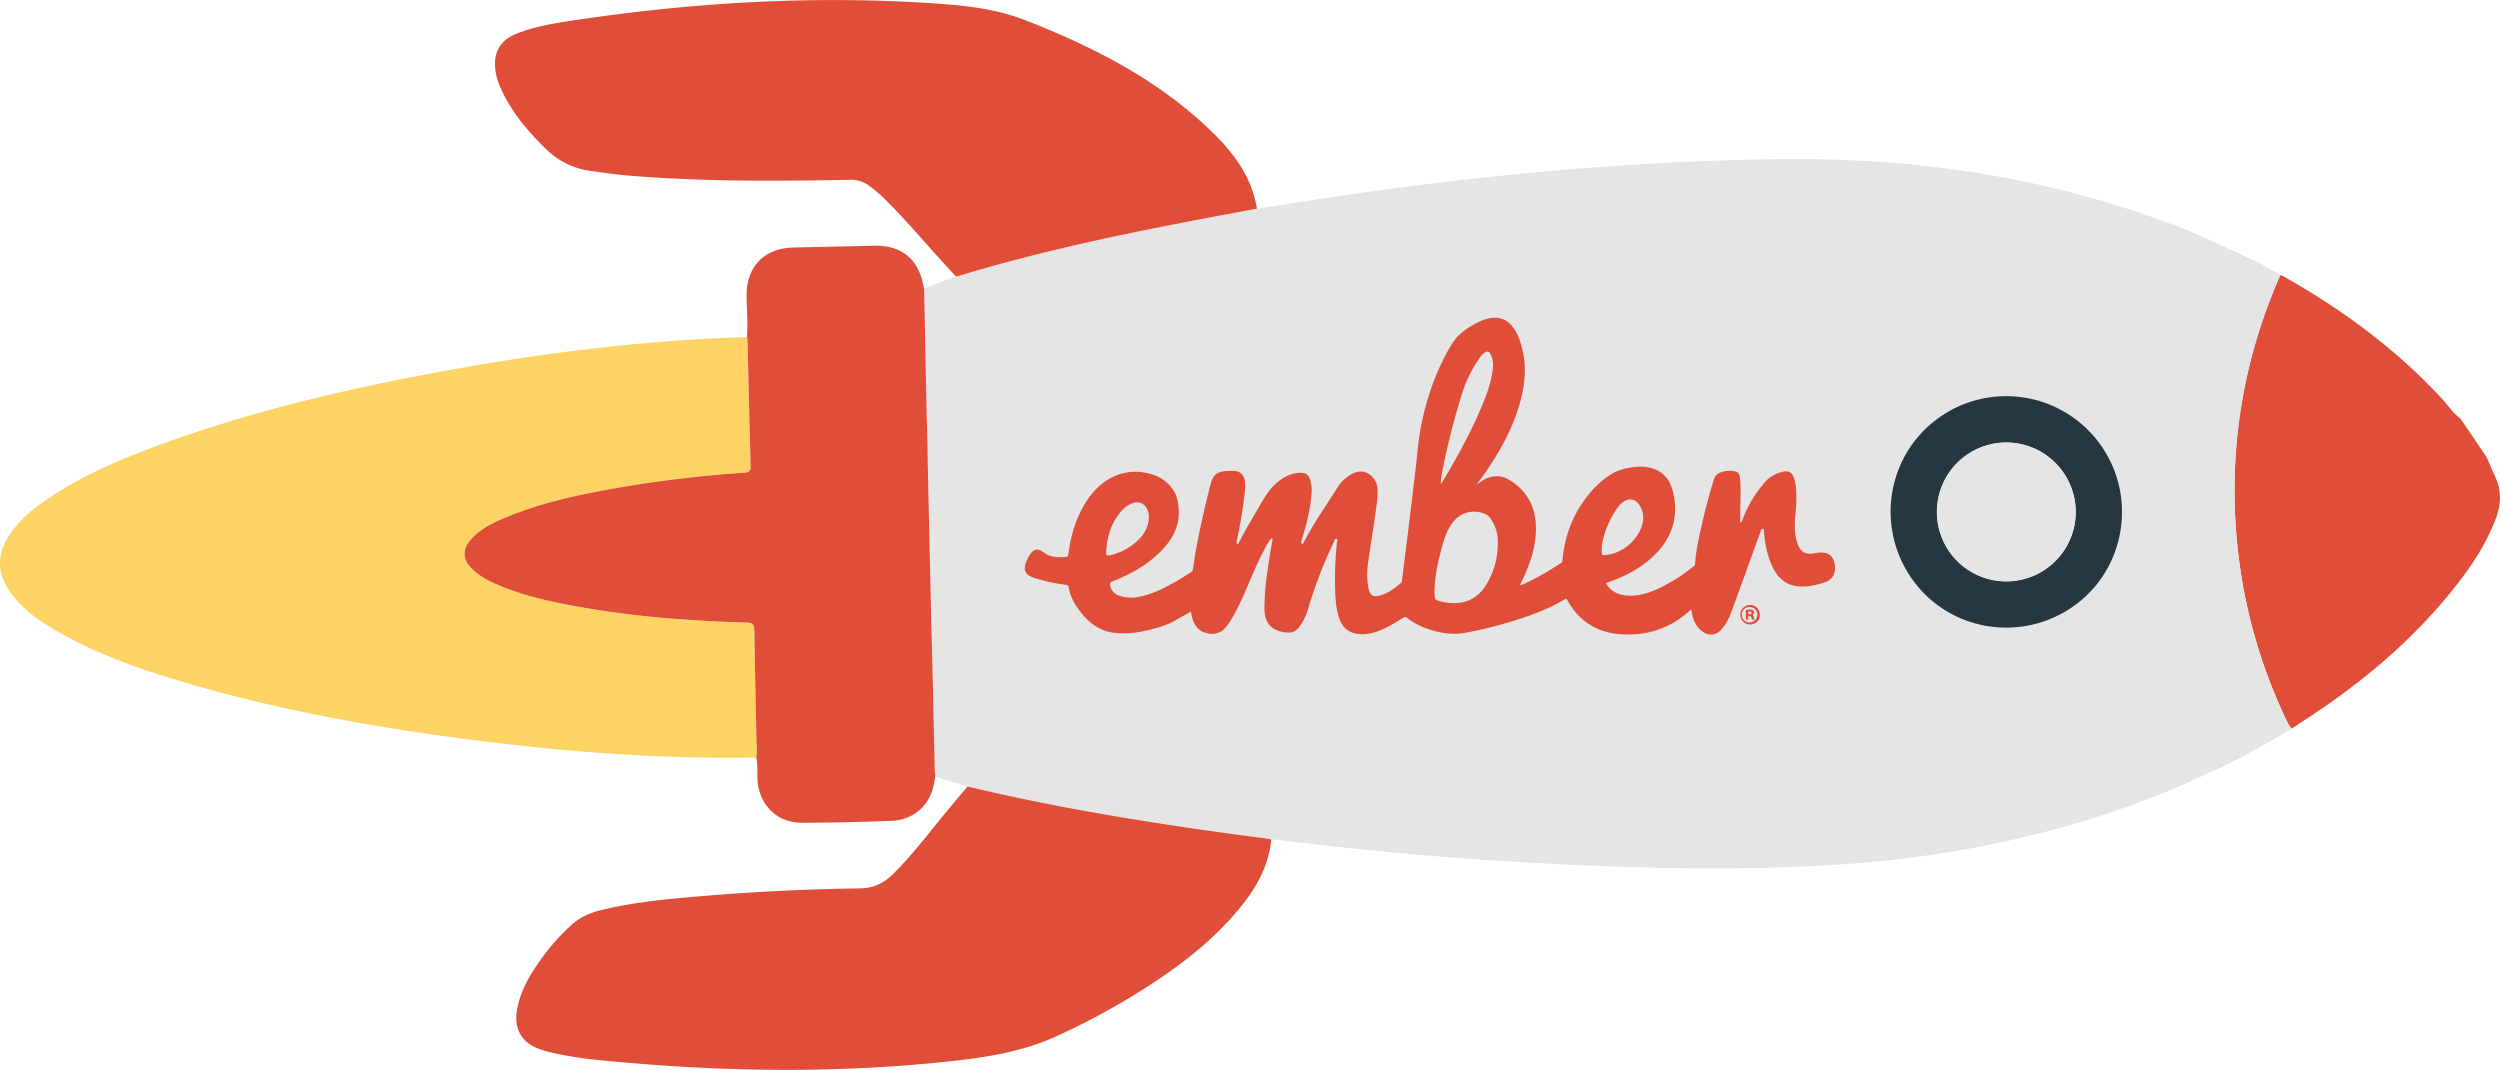 <svg xmlns="http://www.w3.org/2000/svg" viewBox="0 0 1764.85 755.27"><title>ember-rocket</title><g id="4da8e113-2a54-43ac-8cf5-485d9ccebb4b" data-name="Spaceship"><path d="M1755.35,322.63c2.12,4.83,4.2,9.68,6.36,14.49,4.18,9.31,4,18.63.51,28.12-7.43,20.08-19.44,37.36-32.84,53.75-29.43,36-64.91,65.11-103.82,90.24-2.65,1.71-5.28,3.47-7.93,5.2a32.94,32.94,0,0,1-2.45-3.73,372.44,372.44,0,0,1-35.8-126.15q-9.81-99.13,30.36-190.33a2.91,2.91,0,0,1,1,.15c41.88,23.49,80.22,51.56,113,86.92,4.35,4.69,7.78,10.25,13.07,14.06Z" fill="#e04e39"/><path d="M1544.28,162.42c14.08,6.41,28.25,12.64,42.21,19.29,7.94,3.78,16,7.45,23.24,12.52q-40.11,91.19-30.36,190.33a372.44,372.44,0,0,0,35.8,126.15,32.94,32.94,0,0,0,2.45,3.73c-16.07,9.54-32.24,18.92-49.11,27-9.85,4.72-19.87,9.07-29.82,13.58-78.47,33.35-160.68,50.46-245.48,55.63-71.07,4.33-142.14,2.26-213.17-1.65-59.24-3.26-118.29-8.72-177.17-16-1.81-.22-3.63-.27-5.45-.39-1.63-.31-3.24-.7-4.88-.9q-43.65-5.43-87.06-12.5c-41.12-6.62-82-14.39-122.54-24-7.45-2.78-15.48-3.83-22.58-7.63a22.1,22.1,0,0,1-.45-2.91c-.8-34.75-1.49-69.5-2.45-104.24-.11-3.85-2.58-110.57-2.58-114.58,0-12.3-.53-24.6-.79-36.9q-.89-42.65-1.72-85.3l22.42-8.58a8.07,8.07,0,0,0,1.48-.17c52.1-15.83,105.21-27.4,158.61-37.75,17.45-3.38,34.95-6.58,52.42-9.87,22.67-3.45,45.32-7.05,68-10.31,99.93-14.32,200.31-23.37,301.28-24.6,90.87-1.11,179.76,11.19,265.67,41.92C1529.66,156.94,1537,159.71,1544.28,162.42Z" fill="#e5e5e5"/><path d="M533.83,534.73c-72.14,1.29-143.8-4.67-215.2-14.36-60.66-8.23-120.78-19.31-179.72-36.12-34.32-9.79-68.16-21-99.26-39-12.58-7.28-24.4-15.6-32.87-27.84-8.84-12.79-9-25.73-.75-38.78,8-12.71,19.77-21.47,32.15-29.45,22.09-14.25,46.09-24.58,70.62-33.72,66.33-24.71,134.94-40.78,204.4-53.49,70.8-13,142.08-21.92,214.11-24a7.24,7.24,0,0,1,.34,1.45c.74,30,1.44,59.93,2.25,89.89.09,3.3-1.21,4.18-4.35,4.4a870.42,870.42,0,0,0-89.75,10.72c-27.08,4.76-54,10.41-79.46,21.15-9.2,3.87-18.28,8.23-24.73,16.29-5.34,6.67-4.72,13.21,1.1,19.23,4.74,4.9,10.53,8.13,16.62,10.86,19.61,8.81,40.47,13.1,61.49,16.8,38.47,6.77,77.3,9.61,116.28,10.74,4.13.12,5.37,1.27,5.43,5.39.36,26,1,51.94,1.47,77.92C534.08,526.77,534.86,530.77,533.83,534.73Z" fill="#fdd363"/><path d="M533.83,534.73c1-4,.25-8,.18-11.93-.47-26-1.11-51.94-1.47-77.92-.06-4.12-1.29-5.27-5.43-5.39-39-1.12-77.81-4-116.28-10.74-21-3.7-41.88-8-61.49-16.8-6.09-2.73-11.88-6-16.62-10.86-5.82-6-6.44-12.56-1.1-19.23,6.45-8.06,15.53-12.42,24.73-16.29,25.49-10.73,52.37-16.39,79.46-21.15a870.42,870.42,0,0,1,89.75-10.72c3.14-.22,4.44-1.09,4.35-4.4-.81-30-1.5-59.93-2.25-89.89a7.24,7.24,0,0,0-.34-1.45c.66-9.64-.12-19.26-.26-28.89-.29-20.67,12.31-33.86,33-34.34,19.13-.44,38.26-.82,57.38-1.24,19-.42,31,9.44,34.4,28.26a19.4,19.4,0,0,0,.55,1.91q.85,42.65,1.71,85.3c.26,12.3.78,24.6.79,36.9,0,0,2.47,110.72,2.58,114.58,1,34.74,1.65,69.49,2.45,104.24a22.1,22.1,0,0,0,.45,2.91c-.54,2.75-1,5.52-1.63,8.24-3.24,13.52-14.65,23.1-29.22,23.63-21.1.77-42.21,1.31-63.32,1.37-17.84.05-30.57-12.8-31.48-30.74C534.48,545,535.12,539.79,533.83,534.73Z" fill="#e04e39"/><path d="M683,555.22c40.53,9.65,81.42,17.41,122.54,24q43.42,7,87.06,12.5c1.64.2,3.25.6,4.88.9-2.28,22.57-14.37,40.15-29.05,56.24C851.22,667.7,831.11,683,809.72,696.7a498.74,498.74,0,0,1-65.36,35.44c-23.38,10.48-48.49,14.35-73.68,17.07-83.32,9-166.64,7.38-249.9-1.08a255,255,0,0,1-30.1-4.78A87.55,87.55,0,0,1,382,741c-13.7-4.6-19.51-14.36-16.91-28.65,2.38-13.11,9.07-24.25,16.62-34.91a152,152,0,0,1,21.84-24.6c6.1-5.55,13.39-8.57,21.27-10.47,23.08-5.57,46.64-7.74,70.2-9.73q56-4.74,112.28-5.51c9.77-.13,16.91-3.94,23.36-10.32,14.6-14.44,26.69-31,39.86-46.68C674.68,565.2,678.81,560.2,683,555.22Z" fill="#e04e39"/><path d="M887.33,147.3c-17.47,3.28-35,6.48-52.42,9.87-53.4,10.35-106.51,21.92-158.61,37.75a8.07,8.07,0,0,1-1.48.17c-17.42-18.33-33.35-38-51.43-55.76a102.77,102.77,0,0,0-9.52-8,21.34,21.34,0,0,0-13.94-4.4c-52.47,1-104.94,1.35-157.3-3.08-8.46-.72-16.87-2-25.29-3.13a55.25,55.25,0,0,1-32.14-15.75c-13.58-13.25-25.58-27.57-32.83-45.36a41.37,41.37,0,0,1-2.71-10.61c-1.48-12.07,3.63-20.75,15-25.25,11.69-4.63,24-6.88,36.34-8.77,83.55-12.81,167.51-18.12,252-13,24,1.45,48.13,3.45,70.66,12.24,49.15,19.17,95.75,43,133.75,80.68C872.11,109.5,883.92,126.07,887.33,147.3Z" fill="#e04e39"/><path d="M1462.17,429.06c-37.66,25.26-88.55,15.4-113.54-22-25.22-37.74-15.36-88.47,22.06-113.51a81.73,81.73,0,0,1,113.46,22.35C1509.21,353.24,1499.32,404.15,1462.17,429.06ZM1456.94,334a49,49,0,1,0-13.28,68A48.91,48.91,0,0,0,1456.94,334Z" fill="#263740"/><path d="M1456.94,334a49,49,0,1,1-67.83-13.25A48.9,48.9,0,0,1,1456.94,334Z" fill="#e5e5e5"/></g><g id="2974dc97-2567-43e8-bde2-c45488988480" data-name="logo"><path d="M1295.28,398.71c-1-6.49-4.74-10.19-15-8.06-6,1.24-9.53-1.43-11.51-7.25a39.83,39.83,0,0,1-1.7-11.89c-.16-6,1-11.92,1.05-17.9.06-5.43.1-10.87-1.64-16.1-1.32-4-3.63-5.36-7.71-4.55a23.81,23.81,0,0,0-14.05,8.81,87.73,87.73,0,0,0-14.91,25.87c-.27.75-.64,1.28-1.25,1.24,0-3.81-.08-7.59,0-11.37.17-7,.46-14.08-.37-21.1a4.26,4.26,0,0,0-3.42-3.68,18.21,18.21,0,0,0-10.33.88,7.15,7.15,0,0,0-4.52,4.79c-3.49,11.08-6.35,22.33-8.91,33.66-2,8.66-3.85,17.35-4.42,26.24a1.93,1.93,0,0,1-1,1.45,121,121,0,0,1-24.71,15.68c-7.38,3.41-15,5.85-23.29,4.91-5.21-.59-9.67-2.66-12.82-7-1.23-1.71-1.2-1.7.71-2.37,13-4.52,24.88-10.91,34.37-21.08,11.65-12.48,15.25-27.12,10.94-43.6-2-7.73-6.65-13.34-14.55-15.74a30.46,30.46,0,0,0-13-.8c-5.47.72-10.84,2-15.55,4.87a62.92,62.92,0,0,0-13.69,11.53c-12.63,14.05-19.28,30.67-21,49.36-.07.73-.07,1.35-.83,1.84-8.51,5.47-17.1,10.8-26.41,14.84a5,5,0,0,1-2.68.8l-.1.22-.13-.08.21-.15a24.14,24.14,0,0,1,1.92-4c5.84-12.4,10-25.21,9.19-39.15-.78-13.46-7-23.8-18.4-30.9-5.55-3.44-11.35-3.6-17.25-.75a47.58,47.58,0,0,0-4.84,3,.65.65,0,0,1-.23.22c-.18.12-.33.44-.6.17h0l.28-.39.28-.39c2.32-3.28,4.71-6.53,6.95-9.86,9.9-14.72,18.22-30.23,22.89-47.47,3.28-12.13,4.44-24.39,1.46-36.78-1.43-6-3.34-11.73-7.35-16.54a15.26,15.26,0,0,0-13.75-5.8c-4.29.37-8.09,2.09-11.8,4-6.75,3.57-12.84,7.92-16.93,14.6a162.24,162.24,0,0,0-13.42,28,190.21,190.21,0,0,0-10.74,47.2c-1.63,15.76-3.61,31.49-5.5,47.22-1.77,14.7-3.64,29.39-5.47,44.08a2.81,2.81,0,0,1-.68,2c-4.4,3.86-9.09,7.3-14.82,8.9-4.94,1.38-7,0-8.23-5,0-.16,0-.33-.08-.5a52.92,52.92,0,0,1-.14-17.53c1.54-11.23,3.48-22.41,5-33.64.85-6.16,2-12.32,1.6-18.6a13.14,13.14,0,0,0-6.22-10.57c-4.64-2.74-8.64-1.66-12.47.49a27.54,27.54,0,0,0-9.81,9.55c-8,12.87-16.81,25.23-23.78,38.73-.17.34-.29.74-.72.88-1.07-1.1-1.06-1.1-.65-2.42,3.28-10.52,6.16-21.12,7-32.16a26.35,26.35,0,0,0-1-11.26c-1.44-4-4-5-9-4.41a22.91,22.91,0,0,0-7.33,2.17c-6.73,3.34-11.68,8.63-15.58,15-3.6,5.85-7,11.83-10.44,17.77-3,5.11-5.89,10.24-8.44,15.58a1.89,1.89,0,0,1-.91-2.34c2.07-9.9,3.92-19.83,5.14-29.87.52-4.26,1.22-8.53.54-12.86-.7-4.49-3.68-7-8.2-6.95-1.51,0-3,0-4.53.07-6.51.44-9.54,2.59-11.11,8.42-2.42,9-4.58,18.08-6.54,27.19C846,378.94,843.7,389.87,842.3,401a4.11,4.11,0,0,1-2.19,3.39c-3,1.8-5.92,3.82-9,5.57-8.34,4.81-16.87,9.21-26.41,11.2a26.25,26.25,0,0,1-14.54-.62,9.2,9.2,0,0,1-6.45-7.47c-.22-1.32.11-2,1.52-2.58,13.16-5.21,25.38-12,35.25-22.35,9.31-9.78,14.21-21.39,10.4-36.3a18.46,18.46,0,0,0-2.6-5.85,26.84,26.84,0,0,0-13.65-10.68c-9.81-3.3-19.57-3.12-29,1.4s-16,12.14-21.07,21.16c-5.77,10.34-8.84,21.54-10.37,33.21-.14,1-.17,2-1.59,2.06a32.42,32.42,0,0,1-10.34-.45,17.27,17.27,0,0,1-6-3.16c-3.42-2.52-6.36-2-8.74,1.4a26.45,26.45,0,0,0-2.85,5.11c-2.61,6.36-1.06,9.77,5.43,11.94a125.89,125.89,0,0,0,22.39,4.86,1.85,1.85,0,0,1,1.88,1.74,37.66,37.66,0,0,0,5.09,12.78c7,10.6,15.54,18.27,27.83,19.44a65.26,65.26,0,0,0,20-1.26c7.76-1.66,15.45-3.56,22.42-7.59,3.62-2.09,7.28-4.1,11-6.19h0a40.6,40.6,0,0,0,1.39,6c1.86,5.12,5.16,8.42,10.72,9.45s9.85-.83,13.19-5.24c.47-.62.94-1.25,1.39-1.89,3.75-5.39,6.52-11.32,9.29-17.24,5.08-10.87,9.18-22.19,14.81-32.82,1.59-3,3.07-6.09,5-8.93.37-.56.8-1.27,1.57-.95s.22,1,.13,1.5q-2,11-3.51,22a182.76,182.76,0,0,0-2.09,25.88c.09,9.61,4.14,14.86,12.78,16.59,6.61,1.32,9.62.06,13.3-5.63a39.44,39.44,0,0,0,4.74-10.5,307.75,307.75,0,0,1,18.42-47.75c.35-.73.38-2.09,1.59-1.75s.46,1.55.39,2.29a254.7,254.7,0,0,0-1.24,34.82c.27,6.54.77,13.06,3,19.31,2,5.8,6,9.46,12.14,10.49a27.09,27.09,0,0,0,11.3-.65c8.08-2.09,15-6.61,22-10.85.72-.43,1.1-.59,1.85,0a47.39,47.39,0,0,0,11.12,6.59c10,4,20.25,6.19,30.74,4.19a305.55,305.55,0,0,0,38.42-9.87c10.56-3.48,20.93-7.46,30.54-13.17,2.09-1.24,2-1.24,3.21.81,8.09,14.19,20.33,21.94,36.57,23.23,18.31,1.45,34.57-3.61,48.5-15.76a7.53,7.53,0,0,1,2.08-1.74c.12.89.19,1.67.32,2.43,1,5.91,3.43,10.94,8.88,14.14a9.05,9.05,0,0,0,10.89-1.32c4.29-4.24,6.75-9.58,8.76-15.12q10.11-27.76,20.11-55.57c.24-.67.32-1.4,1.38-1.31s.71,1,.76,1.52c.7,8.06,2.12,15.95,5.33,23.42,5.29,12.34,13.39,17,26.72,15.41a63.62,63.62,0,0,0,11.52-2.87h0C1295,408.7,1295.9,402.54,1295.28,398.71ZM781,387.75c.88-9.95,3.75-19.16,10.51-26.81A19.78,19.78,0,0,1,800,355a7.81,7.81,0,0,1,9.2,3.3,12.8,12.8,0,0,1,1.81,7.14c-.25,6.46-3.18,11.7-7.76,16a41.3,41.3,0,0,1-17.57,10C780.87,392.78,780.61,392.57,781,387.75Zm261.89-46.07h-.22l.16-.18Zm-24.38-10.61a527.2,527.2,0,0,1,13.39-52.57,93.07,93.07,0,0,1,12.89-26.22,13.68,13.68,0,0,1,3.11-3.26c1.86-1.34,3.34-1,4.38,1,1.81,3.58,1.95,7.43,1.45,11.3-1.28,9.91-4.91,19.11-8.82,28.2-7.83,18.2-17.45,35.46-27.77,52.41h0A52.85,52.85,0,0,1,1018.55,331.07ZM1048,414.53c-6.19,9-15.17,12.2-25.86,11a38.65,38.65,0,0,1-7.7-1.75,2.13,2.13,0,0,1-1.45-1.7,38.48,38.48,0,0,1-.29-5.35c.18-9.5,2.12-18.72,4.54-27.86,1.42-5.34,2.81-10.7,5.48-15.6,2.89-5.31,6.66-9.66,12.75-11.38a19.52,19.52,0,0,1,13.71,1.33,8.93,8.93,0,0,1,3.38,3.41,27.34,27.34,0,0,1,4.8,15.45C1057.51,393.83,1054.63,404.82,1048,414.53Zm82.78-24.4a33.05,33.05,0,0,1,1.43-11.4,63.6,63.6,0,0,1,10.08-20.82,15,15,0,0,1,5.41-4.64,7.31,7.31,0,0,1,8.87,2.24,16.19,16.19,0,0,1,2.86,14.25c-2.71,11.58-14.79,21.58-26.79,22.07C1131.32,392.17,1130.84,391.63,1130.74,390.13Z" fill="#e04e39"/><g id="c520c9be-0bc7-4966-be15-747a9942d551" data-name="R"><path d="M1235.39,440.83a6.88,6.88,0,1,1,6.94-7A6.7,6.7,0,0,1,1235.39,440.83Zm-.1-12.37a5.47,5.47,0,1,0,5.27,5.6A5.43,5.43,0,0,0,1235.29,428.46Z" fill="#e04e39"/><path d="M1238.49,437.36c-1.2.41-1.91.15-2.09-1.13-.07-.48-.18-1-.74-1.23-.8-.29-1.56-.54-1.5.82,0,.53.25,1.17-.24,1.58-.21.17-.65.12-1,.08s-.39-.46-.39-.78c0-1.06-.06-2.13,0-3.19s-.52-2.4.3-2.83a5.86,5.86,0,0,1,4.09-.08,1.67,1.67,0,0,1,1.05,2.63c-.82.85-.38,1.34-.07,2.08A13.79,13.79,0,0,1,1238.49,437.36Zm-4.25-4.76c.06.49-.22,1.24.76,1.08.65-.11,1.47-.17,1.51-1s-.72-1-1.4-1.11S1234.14,431.93,1234.23,432.6Z" fill="#e04e39"/></g></g></svg>